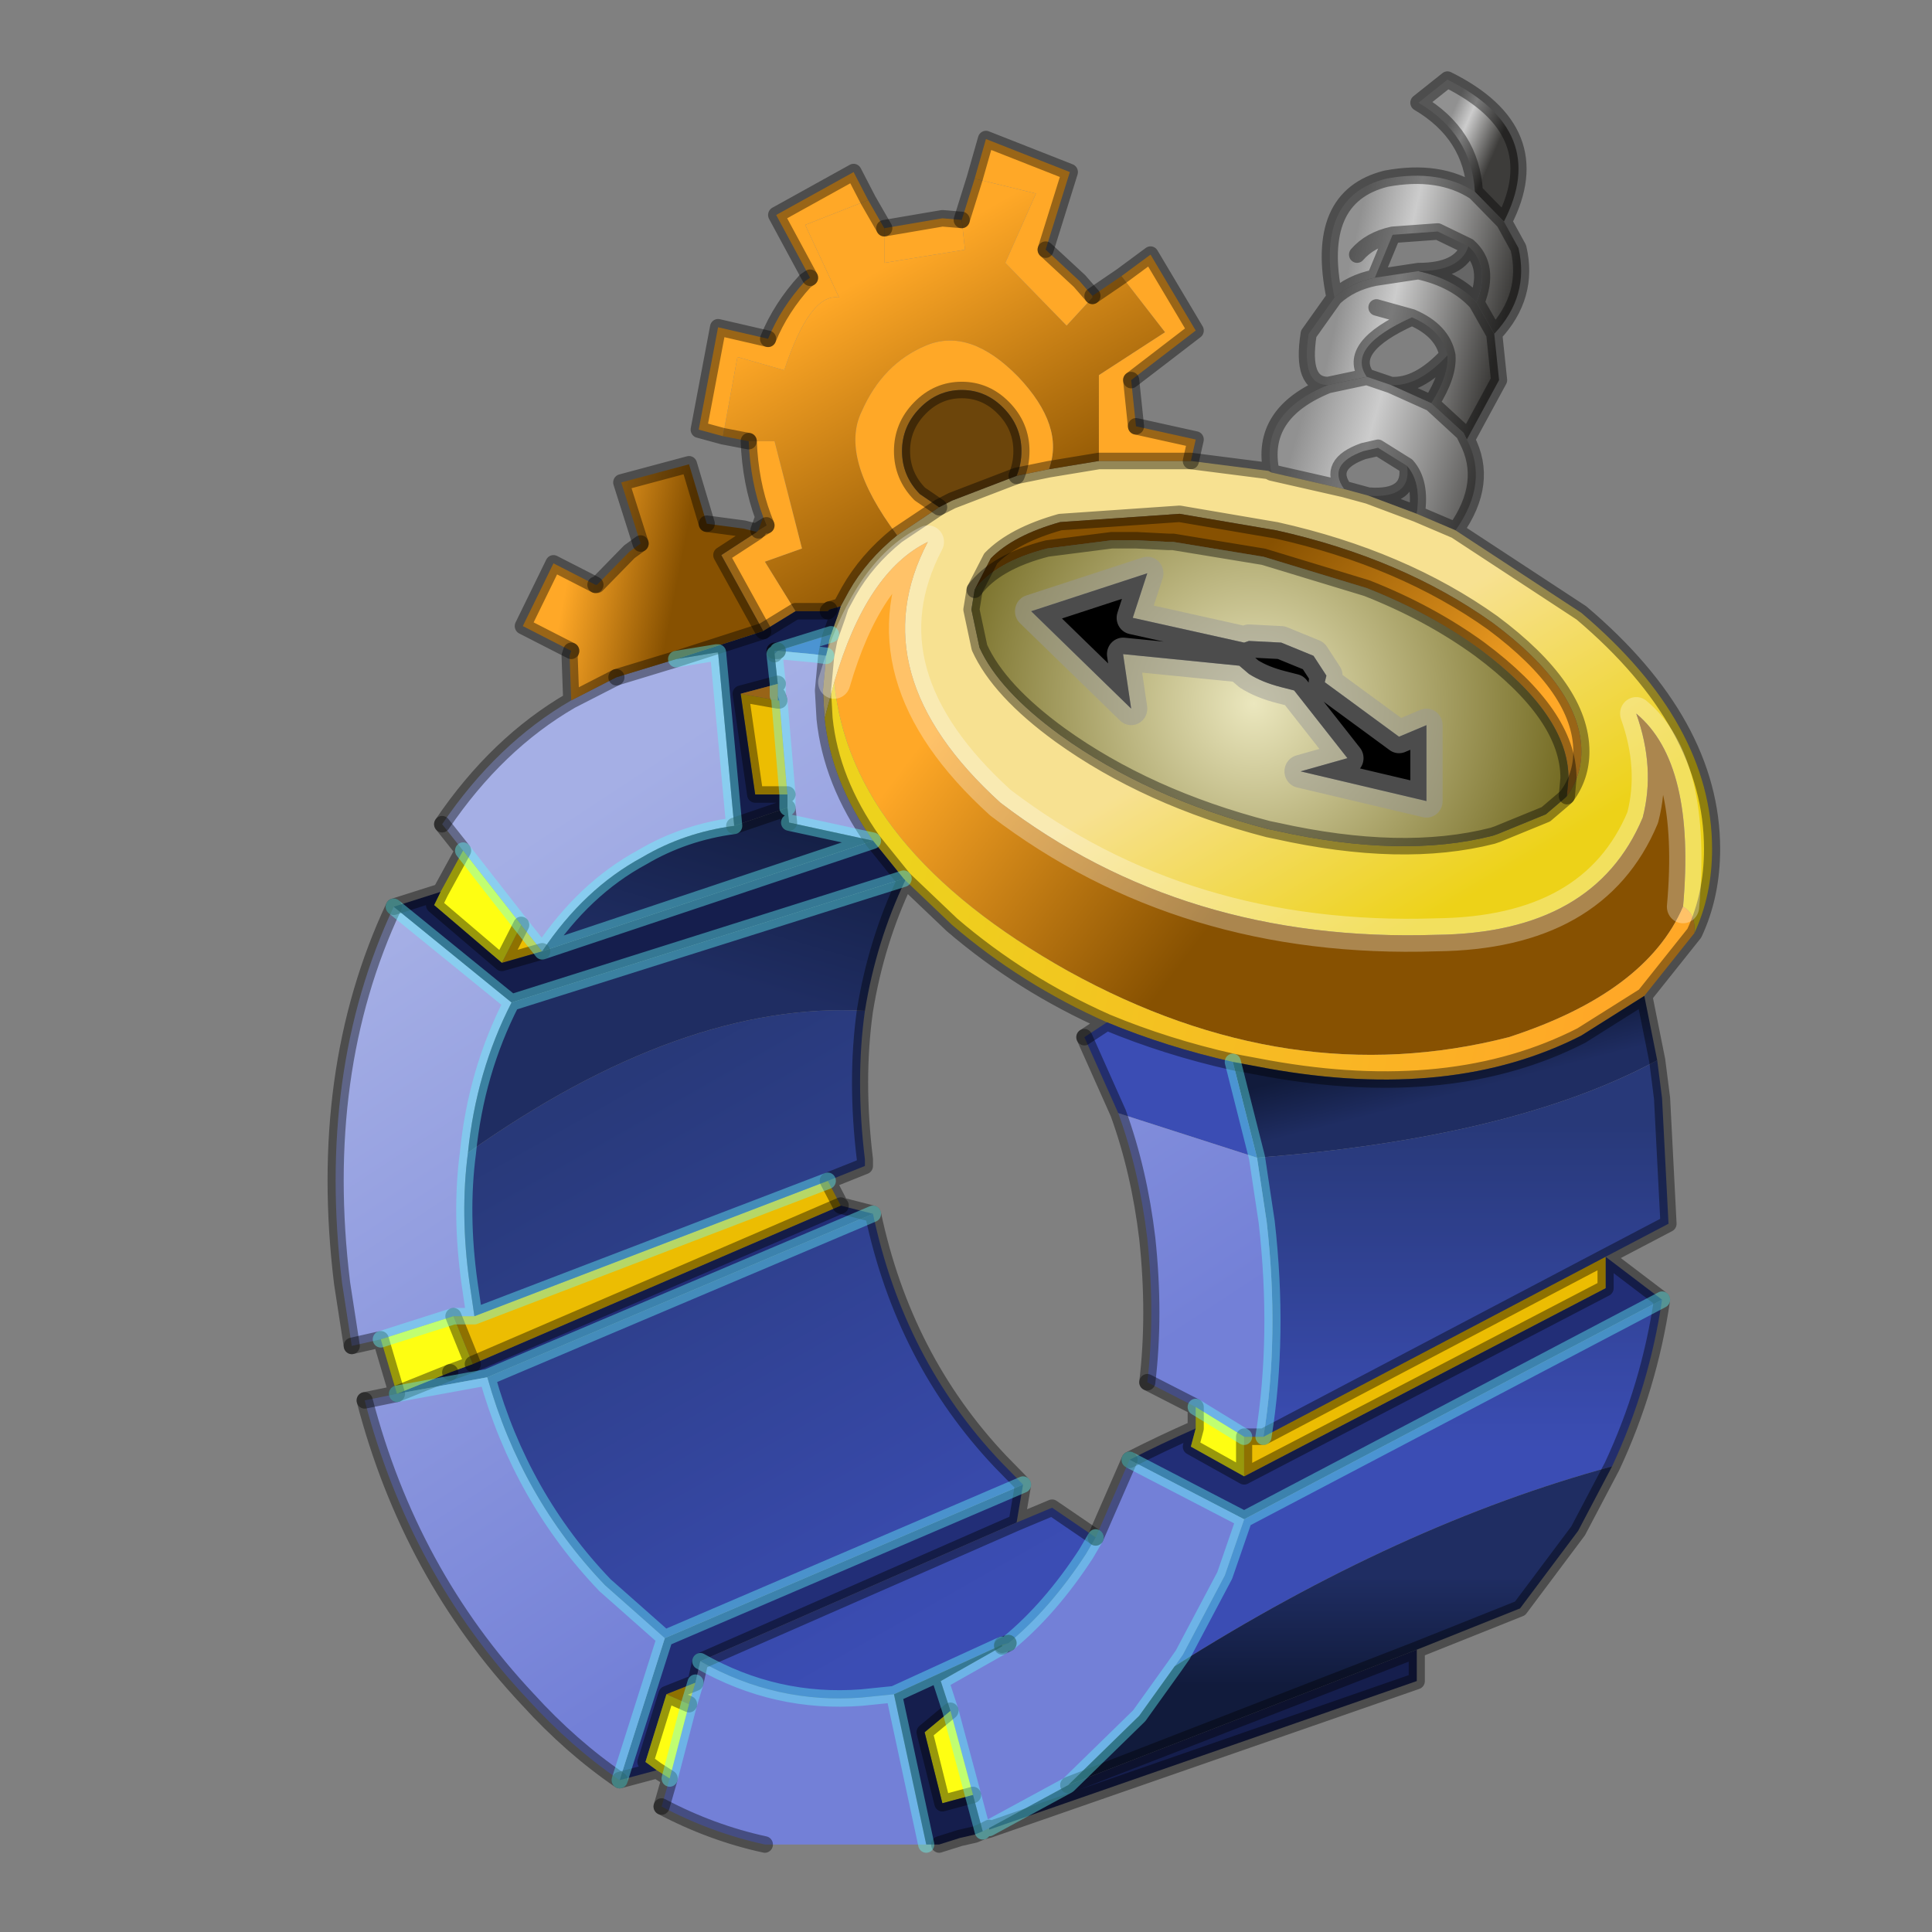 <?xml version="1.0" encoding="UTF-8" standalone="no"?>
<svg xmlns:xlink="http://www.w3.org/1999/xlink" height="440.0px" width="440.0px" xmlns="http://www.w3.org/2000/svg">
  <rect width="100%" height="100%" fill="#808080" stroke="none"/>
  <g transform="matrix(10.0, 0.0, 0.0, 10.0, 0.0, 0.0)">
    <use height="44.0" transform="matrix(1.0, 0.0, 0.0, 1.0, 0.0, 0.0)" width="44.0" xlink:href="#shape0"/>
    <use height="53.95" transform="matrix(0.735, 0.0, 0.0, 0.752, 7.46, 1.625)" width="43.15" xlink:href="#sprite0"/>
  </g>
  <defs>
    <g id="shape0" transform="matrix(1.0, 0.0, 0.0, 1.0, 0.0, 0.0)">
      <path d="M44.0 44.0 L0.0 44.0 0.0 0.0 44.0 0.0 44.0 44.0" fill="#43adca" fill-opacity="0.0" fill-rule="evenodd" stroke="none"/>
    </g>
    <g id="sprite0" transform="matrix(1.0, 0.0, 0.0, 1.0, 21.55, 26.95)">
      <use height="53.95" transform="matrix(1.0, 0.0, 0.0, 1.0, -21.55, -26.95)" width="43.15" xlink:href="#shape1"/>
    </g>
    <g id="shape1" transform="matrix(1.0, 0.0, 0.0, 1.0, 21.55, 26.95)">
      <path d="M14.0 -23.3 Q13.9 -25.05 12.25 -26.0 L13.15 -26.7 Q16.35 -25.15 14.9 -22.4 L14.0 -23.3" fill="url(#gradient0)" fill-rule="evenodd" stroke="none"/>
      <path d="M14.9 -22.4 L15.35 -21.6 Q15.7 -20.15 14.6 -19.0 L14.05 -19.95 Q14.5 -21.05 13.8 -21.65 L12.85 -22.1 11.45 -22.0 10.9 -20.7 Q10.15 -20.55 9.65 -20.1 9.0 -23.15 11.25 -23.7 12.9 -24.0 14.0 -23.3 L14.9 -22.4 M10.35 -21.4 Q10.75 -21.85 11.45 -22.0 10.75 -21.85 10.35 -21.4" fill="url(#gradient1)" fill-rule="evenodd" stroke="none"/>
      <path d="M14.6 -19.0 L14.75 -17.6 13.75 -15.8 13.65 -16.0 12.65 -16.9 Q13.2 -17.75 13.15 -18.35 13.0 -19.1 12.05 -19.5 10.0 -18.6 10.65 -17.7 L9.45 -17.45 Q8.6 -17.45 8.85 -19.0 L9.65 -20.1 Q10.15 -20.55 10.9 -20.7 L12.25 -20.9 Q13.4 -20.65 14.05 -19.95 L14.6 -19.0 M10.95 -19.8 L12.05 -19.5 10.95 -19.8" fill="url(#gradient2)" fill-rule="evenodd" stroke="none"/>
      <path d="M13.8 -21.65 Q14.5 -21.05 14.05 -19.95 13.4 -20.65 12.25 -20.9 13.55 -20.9 13.8 -21.65 M12.65 -16.9 L11.4 -17.45 Q12.25 -17.4 13.15 -18.35 13.2 -17.75 12.65 -16.9 M12.2 -13.55 L10.7 -14.1 Q12.05 -14.0 11.9 -15.0 12.35 -14.5 12.2 -13.55" fill="#666666" fill-rule="evenodd" stroke="none"/>
      <path d="M13.75 -15.8 Q14.45 -14.5 13.4 -13.05 L12.2 -13.55 Q12.35 -14.5 11.9 -15.0 L11.0 -15.55 10.55 -15.45 Q9.4 -15.05 9.95 -14.3 L7.7 -14.8 Q7.3 -16.6 9.45 -17.45 L10.65 -17.7 11.4 -17.45 12.65 -16.9 13.65 -16.0 13.75 -15.8" fill="url(#gradient3)" fill-rule="evenodd" stroke="none"/>
      <path d="M13.4 -13.05 L17.3 -10.55 Q21.35 -7.2 21.35 -3.4 21.35 -2.0 20.8 -0.85 20.85 -1.45 20.45 -1.65 20.85 -6.0 19.0 -7.5 19.6 -5.85 19.2 -4.35 17.7 -0.85 12.8 -0.8 5.0 -0.55 -0.7 -4.8 -5.1 -8.7 -2.95 -12.7 -4.85 -11.8 -5.85 -8.45 L-6.15 -7.35 -6.2 -8.2 -6.1 -9.25 -6.0 -9.75 -5.95 -9.9 -5.75 -10.45 -5.65 -10.75 -5.4 -11.2 Q-4.85 -12.15 -3.9 -12.9 L-2.6 -13.75 -2.2 -13.95 -0.2 -14.7 0.8 -14.9 2.35 -15.15 5.2 -15.15 7.6 -14.85 7.7 -14.8 9.95 -14.3 10.7 -14.1 12.2 -13.55 13.4 -13.05 M16.85 -5.0 Q17.3 -5.6 17.3 -6.35 17.3 -8.25 14.55 -10.25 11.75 -12.2 7.85 -13.05 L4.85 -13.55 1.15 -13.3 Q-0.3 -12.9 -1.0 -12.2 L-1.5 -11.25 -1.6 -10.65 -1.35 -9.5 Q-0.75 -8.2 1.15 -6.85 3.85 -4.95 7.6 -4.0 L7.85 -3.95 Q11.75 -3.1 14.55 -3.8 L14.7 -3.85 16.2 -4.45 16.8 -4.95 16.85 -5.0" fill="url(#gradient4)" fill-rule="evenodd" stroke="none"/>
      <path d="M-8.5 -15.75 L-9.3 -15.9 -8.85 -18.3 -7.4 -17.9 Q-6.6 -20.25 -5.7 -20.1 L-6.75 -22.3 -4.8 -23.05 -4.3 -22.2 -4.3 -21.15 -1.8 -21.55 -1.9 -22.45 -1.5 -23.7 0.4 -23.25 -0.55 -21.15 1.35 -19.25 2.15 -20.1 2.15 -20.15 3.05 -20.75 4.4 -19.05 2.35 -17.75 2.35 -15.15 0.8 -14.9 Q1.3 -16.2 -0.15 -17.7 -1.65 -19.2 -3.0 -18.65 -4.35 -18.1 -5.0 -16.65 -5.7 -15.25 -3.9 -12.9 -4.85 -12.15 -5.4 -11.2 L-5.65 -10.75 -6.0 -10.65 -6.05 -10.6 -7.05 -10.6 -8.0 -12.1 -6.85 -12.5 -7.7 -15.75 -8.5 -15.75" fill="url(#gradient5)" fill-rule="evenodd" stroke="none"/>
      <path d="M-8.25 -13.0 L-8.2 -13.05 -7.95 -13.2 -8.05 -13.45 Q-8.45 -14.5 -8.5 -15.75 L-7.7 -15.75 -6.85 -12.5 -8.0 -12.1 -7.05 -10.6 -8.05 -10.0 -9.35 -12.3 -8.25 -13.0 M-9.3 -15.9 L-10.05 -16.1 -9.45 -19.2 -7.9 -18.85 Q-7.5 -19.8 -6.75 -20.6 L-6.6 -20.7 -7.65 -22.6 -5.25 -23.9 -4.8 -23.05 -6.75 -22.3 -5.7 -20.1 Q-6.6 -20.25 -7.4 -17.9 L-8.85 -18.3 -9.3 -15.9 M-4.3 -22.2 L-2.5 -22.5 -1.9 -22.45 -1.8 -21.55 -4.3 -21.15 -4.3 -22.2 M-1.5 -23.7 L-1.15 -24.9 1.45 -23.9 0.7 -21.55 1.75 -20.6 2.15 -20.15 2.15 -20.1 1.35 -19.25 -0.55 -21.15 0.4 -23.25 -1.5 -23.7 M3.05 -20.75 L3.95 -21.4 5.35 -19.1 3.35 -17.6 3.5 -16.2 5.35 -15.8 5.2 -15.15 2.35 -15.15 2.35 -17.75 4.4 -19.05 3.05 -20.75 M-3.9 -12.9 Q-5.7 -15.25 -5.0 -16.65 -4.35 -18.1 -3.0 -18.65 -1.65 -19.2 -0.15 -17.7 1.3 -16.2 0.8 -14.9 L-0.2 -14.7 Q-0.05 -15.05 -0.05 -15.45 -0.05 -16.2 -0.6 -16.75 -1.15 -17.3 -1.9 -17.3 -2.65 -17.3 -3.2 -16.75 -3.75 -16.2 -3.75 -15.45 -3.75 -14.7 -3.2 -14.15 L-2.6 -13.75 -3.9 -12.9" fill="#ffa827" fill-rule="evenodd" stroke="none"/>
      <path d="M16.85 -5.0 L16.9 -5.55 Q16.9 -7.45 14.15 -9.45 12.6 -10.55 10.65 -11.3 L7.45 -12.25 4.65 -12.7 4.5 -12.7 3.5 -12.75 2.75 -12.75 0.75 -12.5 Q-0.85 -12.1 -1.5 -11.25 L-1.0 -12.2 Q-0.3 -12.9 1.15 -13.3 L4.85 -13.55 7.85 -13.05 Q11.75 -12.2 14.55 -10.25 17.3 -8.25 17.3 -6.35 17.3 -5.6 16.85 -5.0" fill="url(#gradient6)" fill-rule="evenodd" stroke="none"/>
      <path d="M-1.5 -11.25 Q-0.85 -12.1 0.75 -12.5 L2.75 -12.75 3.5 -12.75 4.5 -12.7 4.65 -12.7 7.45 -12.25 10.65 -11.3 Q12.6 -10.55 14.15 -9.45 16.9 -7.45 16.9 -5.55 L16.85 -5.0 16.8 -4.95 16.2 -4.45 14.7 -3.85 14.55 -3.8 Q11.75 -3.1 7.85 -3.95 L7.6 -4.0 Q3.85 -4.95 1.15 -6.85 -0.75 -8.2 -1.35 -9.5 L-1.6 -10.65 -1.5 -11.25 M9.35 -8.45 L9.4 -8.65 9.0 -9.25 8.0 -9.65 7.0 -9.7 6.85 -9.65 3.4 -10.4 3.85 -11.75 0.25 -10.6 3.35 -7.65 3.1 -9.3 6.7 -8.95 7.0 -8.7 Q7.4 -8.45 8.0 -8.3 L8.4 -8.2 10.05 -6.15 8.6 -5.75 12.5 -4.85 12.5 -7.15 11.65 -6.8 9.35 -8.45" fill="url(#gradient7)" fill-rule="evenodd" stroke="none"/>
      <path d="M9.35 -8.45 L11.65 -6.8 12.5 -7.15 12.5 -4.85 8.6 -5.75 10.05 -6.15 8.4 -8.2 8.0 -8.3 Q7.4 -8.45 7.0 -8.7 L6.7 -8.95 3.1 -9.3 3.35 -7.65 0.25 -10.6 3.85 -11.75 3.4 -10.4 6.85 -9.65 7.0 -9.7 8.0 -9.65 9.0 -9.25 9.4 -8.65 9.35 -8.45 9.35 -8.4 9.35 -8.45" fill="#000000" fill-rule="evenodd" stroke="none"/>
      <path d="M-5.85 -8.45 Q-4.85 -11.8 -2.95 -12.7 -5.1 -8.7 -0.7 -4.8 5.0 -0.55 12.8 -0.8 17.7 -0.85 19.2 -4.35 19.6 -5.85 19.0 -7.5 20.85 -6.0 20.45 -1.65 19.3 0.95 15.05 2.3 8.25 4.0 1.4 0.3 -5.35 -3.4 -5.85 -8.45" fill="url(#gradient8)" fill-rule="evenodd" stroke="none"/>
      <path d="M20.8 -0.85 L19.25 1.05 17.3 2.25 Q13.3 4.25 7.6 3.25 L6.5 3.05 Q4.45 2.6 2.6 1.85 -0.05 0.7 -2.2 -1.1 L-3.65 -2.45 -3.7 -2.5 -4.65 -3.65 Q-5.95 -5.45 -6.15 -7.35 L-5.85 -8.45 Q-5.35 -3.4 1.4 0.3 8.25 4.0 15.05 2.3 19.3 0.95 20.45 -1.65 20.85 -1.45 20.8 -0.85" fill="url(#gradient9)" fill-rule="evenodd" stroke="none"/>
      <path d="M18.05 8.95 L19.8 10.25 6.85 16.9 3.3 15.1 Q4.3 14.6 5.35 14.15 L5.2 14.7 6.85 15.6 18.05 9.9 18.05 8.95 M-11.35 24.5 L-12.5 24.8 -11.1 20.5 0.0 15.85 -0.2 17.0 -10.0 21.2 -10.15 21.85 -11.05 22.2 -11.7 24.25 -11.35 24.5 M-5.65 7.4 L-4.65 7.65 -16.6 12.6 -19.4 13.1 -17.75 12.45 -17.05 12.2 -5.65 7.4" fill="#222e77" fill-rule="evenodd" stroke="none"/>
      <path d="M18.05 8.95 L18.05 9.9 6.85 15.6 6.85 14.4 7.45 14.4 18.05 8.95 M-15.55 -1.1 L-14.9 -0.3 -16.15 0.05 -15.55 -1.1 M-7.55 -7.9 L-7.3 -5.05 -8.3 -5.05 -8.75 -8.1 -7.6 -7.9 -7.55 -7.9 M-6.05 6.65 L-5.65 7.4 -17.05 12.2 -17.65 10.75 -17.0 10.75 -6.05 6.65 M-10.35 22.5 L-11.05 22.2 -10.15 21.85 -10.35 22.5" fill="#ecbd02" fill-rule="evenodd" stroke="none"/>
      <path d="M19.25 1.05 L19.65 3.0 Q15.2 5.35 7.25 5.95 L6.5 3.05 7.6 3.25 Q13.3 4.25 17.3 2.25 L19.25 1.05" fill="url(#gradient10)" fill-rule="evenodd" stroke="none"/>
      <path d="M19.65 3.0 L19.8 4.15 20.0 7.95 18.05 8.95 7.45 14.4 Q7.95 11.35 7.55 7.9 L7.25 5.95 Q15.2 5.35 19.65 3.0 M19.8 10.25 Q19.4 12.9 18.25 15.3 11.65 17.05 4.7 21.35 L4.95 21.0 6.25 18.6 6.85 16.9 19.8 10.25" fill="url(#gradient11)" fill-rule="evenodd" stroke="none"/>
      <path d="M6.5 3.05 L7.25 5.95 2.95 4.6 1.9 2.3 2.6 1.85 Q4.45 2.6 6.5 3.05 M-5.95 -9.9 L-6.0 -9.75 -6.1 -9.25 -6.5 -9.3 -7.6 -9.4 -5.95 -9.9 M-7.7 -9.3 L-7.7 -9.4 -7.6 -9.4 -7.7 -9.3 M-7.6 -8.05 L-7.55 -7.9 -7.6 -7.9 -7.6 -8.05" fill="#3b4db4" fill-rule="evenodd" stroke="none"/>
      <path d="M-3.0 26.75 L-8.0 26.75 Q-9.65 26.4 -11.2 25.6 L-10.95 24.75 -10.35 22.5 -10.15 21.85 -10.0 21.2 Q-7.65 22.5 -5.0 22.3 L-4.0 22.2 -3.0 26.75 M-12.5 24.8 Q-14.0 23.8 -15.35 22.35 -19.0 18.55 -20.4 13.3 L-19.4 13.1 -16.6 12.6 Q-15.55 16.25 -12.95 18.9 L-11.1 20.5 -12.5 24.8 M-19.9 11.45 L-20.8 11.65 -21.1 9.75 Q-21.9 3.35 -19.5 -1.65 L-15.85 1.25 Q-16.95 3.35 -17.2 5.8 -17.45 7.65 -17.15 9.75 L-17.0 10.75 -17.65 10.75 -19.9 11.45 M-17.35 -3.35 L-18.0 -4.15 Q-16.3 -6.6 -14.0 -7.9 L-12.6 -8.6 -10.75 -9.15 -9.5 -9.35 -9.45 -9.35 -8.95 -4.1 Q-10.5 -3.9 -11.8 -3.15 -13.6 -2.2 -14.9 -0.3 L-15.55 -1.1 -17.35 -3.35 M3.3 15.1 L6.85 16.9 6.25 18.6 4.95 21.0 4.7 21.35 3.6 22.85 1.4 24.95 -1.05 26.25 -1.25 26.35 -1.55 25.25 -2.25 22.7 -2.55 21.8 -0.65 20.75 -0.45 20.65 Q0.85 19.6 1.95 17.95 L2.25 17.45 3.3 15.1 M2.95 4.6 L7.25 5.95 7.55 7.9 Q7.95 11.35 7.45 14.4 L6.85 14.4 5.35 13.5 3.85 12.75 Q4.1 10.7 3.85 8.4 3.6 6.35 2.95 4.6 M-7.6 -9.4 L-6.5 -9.3 -6.1 -9.25 -6.2 -8.2 -6.15 -7.35 Q-5.95 -5.45 -4.65 -3.65 L-7.25 -4.2 -7.3 -4.65 -7.3 -5.05 -7.55 -7.9 -7.6 -8.05 -7.6 -8.4 -7.7 -9.3 -7.6 -9.4" fill="url(#gradient12)" fill-rule="evenodd" stroke="none"/>
      <path d="M-10.95 24.75 L-11.35 24.5 -11.7 24.25 -11.05 22.2 -10.35 22.5 -10.95 24.75 M-19.4 13.1 L-19.9 11.45 -17.65 10.75 -17.05 12.2 -17.75 12.45 -19.4 13.1 M-18.05 -2.1 L-17.35 -3.35 -15.55 -1.1 -16.15 0.05 -18.25 -1.7 -18.05 -2.1 M6.85 15.6 L5.2 14.7 5.35 14.15 5.35 13.5 6.85 14.4 6.85 15.6 M-2.25 22.7 L-1.55 25.25 -2.5 25.5 -3.05 23.35 -2.25 22.7" fill="#fefe12" fill-rule="evenodd" stroke="none"/>
      <path d="M2.25 17.45 L1.95 17.95 Q0.85 19.6 -0.45 20.65 L-0.65 20.7 -4.0 22.2 -5.0 22.3 Q-7.65 22.5 -10.0 21.2 L-0.2 17.0 0.9 16.55 2.25 17.45 M-4.9 1.5 Q-5.2 3.6 -4.9 6.0 L-4.9 6.2 -6.05 6.65 -17.0 10.75 -17.15 9.75 Q-17.45 7.65 -17.2 5.8 -10.55 1.2 -4.9 1.5 M-4.65 7.65 Q-3.7 12.05 -0.7 15.15 L0.0 15.85 -11.1 20.5 -12.95 18.9 Q-15.55 16.25 -16.6 12.6 L-4.65 7.65" fill="url(#gradient13)" fill-rule="evenodd" stroke="none"/>
      <path d="M18.25 15.3 L17.2 17.25 15.4 19.6 12.2 20.85 1.4 24.95 3.6 22.85 4.7 21.35 Q11.65 17.05 18.25 15.3" fill="url(#gradient14)" fill-rule="evenodd" stroke="none"/>
      <path d="M12.2 20.85 L12.2 21.8 -1.05 26.3 -1.05 26.25 1.4 24.95 12.2 20.85 M-1.25 26.35 L-1.5 26.45 -1.95 26.55 -2.6 26.75 -2.7 26.75 -3.0 26.75 -4.0 22.2 -0.65 20.7 -0.65 20.75 -2.55 21.8 -2.25 22.7 -3.05 23.35 -2.5 25.5 -1.55 25.25 -1.25 26.35 M-19.5 -1.65 L-18.05 -2.1 -18.25 -1.7 -16.15 0.05 -14.9 -0.3 -4.65 -3.65 -3.7 -2.5 -15.85 1.25 -19.5 -1.65 M-7.05 -10.6 L-6.05 -10.6 -6.0 -10.65 -5.65 -10.75 -5.75 -10.45 -5.95 -9.9 -7.6 -9.4 -7.65 -9.4 -7.7 -9.4 -7.7 -9.3 -7.6 -8.4 -8.75 -8.1 -8.3 -5.05 -7.3 -5.05 -7.3 -4.65 -8.95 -4.1 -9.45 -9.35 -9.5 -9.35 -10.75 -9.15 -8.05 -10.0 -7.05 -10.6" fill="#151e4d" fill-rule="evenodd" stroke="none"/>
      <path d="M-8.2 -13.05 L-8.05 -13.45 -7.95 -13.2 -8.2 -13.05 M-6.05 -10.6 L-6.0 -10.65 -6.05 -10.6 M-7.7 -9.4 L-7.65 -9.4 -7.6 -9.4 -7.7 -9.4 -7.65 -9.4 -7.7 -9.4" fill="#bf7a13" fill-rule="evenodd" stroke="none"/>
      <path d="M-14.0 -7.9 L-14.05 -9.25 -14.0 -9.4 -15.5 -10.15 -14.55 -12.05 -13.25 -11.4 -13.2 -11.4 -12.2 -12.4 -11.85 -12.65 -12.45 -14.5 -10.35 -15.05 -9.8 -13.25 -8.65 -13.1 -8.25 -13.0 -9.35 -12.3 -8.05 -10.0 -10.75 -9.15 -12.6 -8.6 -14.0 -7.9" fill="url(#gradient15)" fill-rule="evenodd" stroke="none"/>
      <path d="M-0.2 -14.7 L-2.2 -13.95 -2.6 -13.75 -3.2 -14.15 Q-3.75 -14.7 -3.75 -15.45 -3.75 -16.2 -3.2 -16.75 -2.65 -17.3 -1.9 -17.3 -1.15 -17.3 -0.6 -16.75 -0.05 -16.2 -0.05 -15.45 -0.05 -15.05 -0.2 -14.7" fill="#6c450b" fill-rule="evenodd" stroke="none"/>
      <path d="M-14.9 -0.3 Q-13.6 -2.2 -11.8 -3.15 -10.5 -3.9 -8.95 -4.1 L-7.3 -4.65 -7.25 -4.2 -4.65 -3.65 -14.9 -0.3 M-3.7 -2.5 L-3.65 -2.45 Q-4.55 -0.6 -4.9 1.5 -10.55 1.2 -17.2 5.8 -16.95 3.35 -15.85 1.25 L-3.7 -2.5" fill="url(#gradient16)" fill-rule="evenodd" stroke="none"/>
      <path d="M-7.6 -8.4 L-7.6 -8.05 -7.6 -7.9 -8.75 -8.1 -7.6 -8.4" fill="#fda626" fill-rule="evenodd" stroke="none"/>
      <path d="M14.0 -23.3 Q13.9 -25.05 12.25 -26.0 L13.15 -26.7 Q16.35 -25.15 14.9 -22.4 L15.35 -21.6 Q15.7 -20.15 14.6 -19.0 L14.75 -17.6 13.75 -15.8 Q14.45 -14.5 13.4 -13.05 L17.3 -10.55 Q21.35 -7.2 21.35 -3.4 21.35 -2.0 20.8 -0.85 L19.25 1.05 19.65 3.0 19.8 4.15 20.0 7.95 18.05 8.95 19.8 10.25 Q19.4 12.9 18.25 15.3 L17.2 17.25 15.4 19.6 12.2 20.85 12.2 21.8 -1.05 26.3 -1.25 26.35 -1.5 26.45 -1.95 26.55 -2.6 26.75 M-11.2 25.6 L-10.95 24.75 -11.35 24.5 -12.5 24.8 M-20.4 13.3 L-19.4 13.1 -19.9 11.45 -20.8 11.65 M-19.5 -1.65 L-18.05 -2.1 -17.35 -3.35 -18.0 -4.15 M-14.0 -9.4 L-15.5 -10.15 -14.55 -12.05 -13.25 -11.4 M-11.85 -12.65 L-12.45 -14.5 -10.35 -15.05 -9.8 -13.25 M-8.2 -13.05 L-8.05 -13.45 Q-8.45 -14.5 -8.5 -15.75 M-7.9 -18.85 Q-7.5 -19.8 -6.75 -20.6 L-6.6 -20.7 M-4.3 -22.2 L-2.5 -22.5 -1.9 -22.45 M0.7 -21.55 L1.75 -20.6 2.15 -20.15 M3.35 -17.6 L3.5 -16.2 M5.2 -15.15 L7.6 -14.85 7.7 -14.8 Q7.3 -16.6 9.45 -17.45 8.6 -17.45 8.85 -19.0 L9.65 -20.1 Q9.0 -23.15 11.25 -23.7 12.9 -24.0 14.0 -23.3 L14.9 -22.4 M12.05 -19.5 L10.95 -19.8 M12.25 -20.9 L10.9 -20.7 Q10.15 -20.55 9.65 -20.1 M14.05 -19.95 Q14.5 -21.05 13.8 -21.65 13.55 -20.9 12.25 -20.9 13.4 -20.65 14.05 -19.95 L14.6 -19.0 M13.8 -21.65 L12.85 -22.1 11.45 -22.0 10.9 -20.7 M11.45 -22.0 Q10.75 -21.85 10.35 -21.4 M13.75 -15.8 L13.65 -16.0 12.65 -16.9 11.4 -17.45 10.65 -17.7 9.45 -17.45 M10.7 -14.1 L12.2 -13.55 Q12.35 -14.5 11.9 -15.0 12.05 -14.0 10.7 -14.1 L9.95 -14.3 7.7 -14.8 M13.15 -18.35 Q12.25 -17.4 11.4 -17.45 M12.65 -16.9 Q13.2 -17.75 13.15 -18.35 13.0 -19.1 12.05 -19.5 10.0 -18.6 10.65 -17.7 M11.9 -15.0 L11.0 -15.55 10.55 -15.45 Q9.4 -15.05 9.95 -14.3 M12.2 -13.55 L13.4 -13.05 M2.35 -15.15 L5.2 -15.15 M0.8 -14.9 L2.35 -15.15 M16.85 -5.0 Q17.3 -5.6 17.3 -6.35 17.3 -8.25 14.55 -10.25 11.75 -12.2 7.85 -13.05 L4.85 -13.55 1.15 -13.3 Q-0.3 -12.9 -1.0 -12.2 L-1.5 -11.25 -1.6 -10.65 -1.35 -9.5 Q-0.75 -8.2 1.15 -6.85 3.85 -4.95 7.6 -4.0 L7.85 -3.95 Q11.75 -3.1 14.55 -3.8 L14.7 -3.85 16.2 -4.45 16.8 -4.95 16.85 -5.0 M6.5 3.05 L7.6 3.25 Q13.3 4.25 17.3 2.25 L19.25 1.05 M18.05 8.95 L18.05 9.9 6.85 15.6 5.2 14.7 5.35 14.15 Q4.3 14.6 3.3 15.1 M6.5 3.05 Q4.45 2.6 2.6 1.85 L1.9 2.3 M3.85 12.75 L5.35 13.5 M6.85 14.4 L7.45 14.4 M6.85 15.6 L6.85 14.4 M5.35 14.15 L5.35 13.5 M2.25 17.45 L0.9 16.55 -0.2 17.0 -10.0 21.2 M-0.65 20.7 L-0.45 20.65 M-1.25 26.35 L-1.05 26.25 M18.05 8.95 L7.45 14.4 M12.2 20.85 L1.4 24.95 M-7.05 -10.6 L-6.05 -10.6 M-6.0 -10.65 L-5.65 -10.75 -5.4 -11.2 Q-4.85 -12.15 -3.9 -12.9 M0.8 -14.9 L-0.2 -14.7 -2.2 -13.95 -2.6 -13.75 -3.9 -12.9 M-7.95 -13.2 L-8.05 -13.45 M-12.6 -8.6 L-10.75 -9.15 -8.05 -10.0 M-16.15 0.05 L-18.25 -1.7 -18.05 -2.1 M-6.1 -9.25 L-6.0 -9.75 -5.95 -9.9 -5.75 -10.45 -5.65 -10.75 M-6.1 -9.25 L-6.2 -8.2 -6.15 -7.35 M-6.0 -10.65 L-6.05 -10.6 M-7.7 -9.3 L-7.7 -9.4 M-7.6 -8.05 L-7.55 -7.9 M-7.3 -4.65 L-7.25 -4.2 M-4.65 -3.65 Q-5.95 -5.45 -6.15 -7.35 M-7.6 -9.4 L-7.7 -9.4 M-8.75 -8.1 L-7.6 -7.9 -7.55 -7.9 M-7.6 -8.4 L-8.75 -8.1 -8.3 -5.05 -7.3 -5.05 M-7.05 -10.6 L-8.05 -10.0 M-7.3 -4.65 L-8.95 -4.1 M-3.65 -2.45 L-2.2 -1.1 Q-0.05 0.7 2.6 1.85 M-3.7 -2.5 L-3.65 -2.45 Q-4.55 -0.6 -4.9 1.5 -5.2 3.6 -4.9 6.0 L-4.9 6.2 -6.05 6.65 -5.65 7.4 -4.65 7.65 Q-3.7 12.05 -0.7 15.15 L0.0 15.85 -0.2 17.0 M-4.65 -3.65 L-3.7 -2.5 M-14.9 -0.3 L-16.15 0.05 -15.55 -1.1 M-17.65 10.75 L-17.05 12.2 M-17.75 12.45 L-17.05 12.2 M-11.05 22.2 L-10.35 22.5 M-10.15 21.85 L-11.05 22.2 -11.7 24.25 -11.35 24.5 M-1.55 25.25 L-2.5 25.5 -3.05 23.35 -2.25 22.7 M-10.15 21.85 L-10.0 21.2" fill="none" stroke="#000000" stroke-linecap="round" stroke-linejoin="round" stroke-opacity="0.4" stroke-width="0.5"/>
      <path d="M-8.0 26.75 Q-9.65 26.4 -11.2 25.6 M-12.5 24.8 Q-14.0 23.8 -15.35 22.35 -19.0 18.55 -20.4 13.3 M-20.8 11.65 L-21.1 9.75 Q-21.9 3.35 -19.5 -1.65 M-18.0 -4.15 Q-16.3 -6.6 -14.0 -7.9 L-14.05 -9.25 -14.0 -9.4 M-13.25 -11.4 L-13.2 -11.4 -12.2 -12.4 -11.85 -12.65 M-9.8 -13.25 L-8.65 -13.1 -8.25 -13.0 -8.2 -13.05 -7.95 -13.2 M-8.5 -15.75 L-9.3 -15.9 -10.05 -16.1 -9.45 -19.2 -7.9 -18.85 M-6.6 -20.7 L-7.65 -22.6 -5.25 -23.9 -4.8 -23.05 -4.3 -22.2 M-1.9 -22.45 L-1.5 -23.7 -1.15 -24.9 1.45 -23.9 0.7 -21.55 M2.15 -20.15 L3.05 -20.75 3.95 -21.4 5.35 -19.1 3.35 -17.6 M3.5 -16.2 L5.35 -15.8 5.2 -15.15 M-1.5 -11.25 Q-0.85 -12.1 0.75 -12.5 L2.75 -12.75 3.5 -12.75 4.5 -12.7 4.65 -12.7 7.45 -12.25 10.65 -11.3 Q12.6 -10.55 14.15 -9.45 16.9 -7.45 16.9 -5.55 L16.85 -5.0 M1.9 2.3 L2.95 4.6 Q3.6 6.35 3.85 8.4 4.1 10.7 3.85 12.75 M-0.45 20.65 L-0.65 20.75 M2.25 17.45 L3.3 15.1 M-6.05 -10.6 L-6.0 -10.65 M-0.2 -14.7 Q-0.05 -15.05 -0.05 -15.45 -0.05 -16.2 -0.6 -16.75 -1.15 -17.3 -1.9 -17.3 -2.65 -17.3 -3.2 -16.75 -3.75 -16.2 -3.75 -15.45 -3.75 -14.7 -3.2 -14.15 L-2.6 -13.75 M-14.0 -7.9 L-12.6 -8.6 M-8.05 -10.0 L-9.35 -12.3 -8.25 -13.0 M-7.7 -9.4 L-7.65 -9.4 -7.6 -9.4 M-7.7 -9.4 L-7.65 -9.4 M-17.05 12.2 L-5.65 7.4 M-19.4 13.1 L-17.75 12.45" fill="none" stroke="#000000" stroke-linecap="round" stroke-linejoin="round" stroke-opacity="0.4" stroke-width="0.5"/>
      <path d="M9.35 -8.45 L9.4 -8.65 9.0 -9.25 8.0 -9.65 7.0 -9.7 6.85 -9.65 3.4 -10.4 3.85 -11.75 0.25 -10.6 3.35 -7.65 3.1 -9.3 6.7 -8.95 7.0 -8.7 Q7.4 -8.45 8.0 -8.3 L8.4 -8.2 10.05 -6.15 8.6 -5.75 12.5 -4.85 12.5 -7.15 11.65 -6.8 9.35 -8.45 9.35 -8.4" fill="none" stroke="#999999" stroke-linecap="round" stroke-linejoin="round" stroke-opacity="0.498" stroke-width="1.0"/>
      <path d="M-5.85 -8.45 Q-4.85 -11.8 -2.95 -12.7 -5.1 -8.7 -0.7 -4.8 5.0 -0.55 12.8 -0.8 17.7 -0.85 19.2 -4.35 19.6 -5.85 19.0 -7.5 20.85 -6.0 20.45 -1.65" fill="none" stroke="#ffffff" stroke-linecap="round" stroke-linejoin="round" stroke-opacity="0.302" stroke-width="1.0"/>
      <path d="M3.3 15.1 L6.85 16.9 19.8 10.25 M7.25 5.95 L6.5 3.05 M5.35 13.5 L6.85 14.4 M7.45 14.4 Q7.95 11.35 7.55 7.9 L7.25 5.95 M-0.45 20.65 Q0.85 19.6 1.95 17.95 L2.25 17.45 M-10.0 21.2 Q-7.65 22.5 -5.0 22.3 L-4.0 22.2 -0.65 20.7 M-0.65 20.75 L-2.55 21.8 -2.25 22.7 -1.55 25.25 -1.25 26.35 M-1.05 26.25 L1.4 24.95 3.6 22.85 4.7 21.35 4.95 21.0 6.25 18.6 6.85 16.9 M-17.35 -3.35 L-15.55 -1.1 -14.9 -0.3 Q-13.6 -2.2 -11.8 -3.15 -10.5 -3.9 -8.95 -4.1 L-9.45 -9.35 -9.5 -9.35 -10.75 -9.15 M-5.95 -9.9 L-7.6 -9.4 -6.5 -9.3 -6.1 -9.25 M-7.7 -9.3 L-7.6 -8.4 -7.6 -8.05 M-7.55 -7.9 L-7.3 -5.05 -7.3 -4.65 M-7.25 -4.2 L-4.65 -3.65 -14.9 -0.3 M-3.7 -2.5 L-15.85 1.25 Q-16.95 3.35 -17.2 5.8 -17.45 7.65 -17.15 9.75 L-17.0 10.75 -6.05 6.65 M-17.65 10.75 L-19.9 11.45 M-17.0 10.75 L-17.65 10.75 M-16.6 12.6 L-19.4 13.1 M-10.35 22.5 L-10.95 24.75 M-10.35 22.5 L-10.15 21.85 M-11.1 20.5 L-12.95 18.9 Q-15.55 16.25 -16.6 12.6 L-4.65 7.65 M-11.1 20.5 L-12.5 24.8 M-4.0 22.2 L-3.0 26.75 M-19.5 -1.65 L-15.85 1.25 M-11.1 20.5 L0.0 15.85" fill="none" stroke="#66ffff" stroke-linecap="round" stroke-linejoin="round" stroke-opacity="0.4" stroke-width="0.5"/>
    </g>
    <linearGradient gradientTransform="matrix(9.0E-4, 5.0E-4, -9.0E-4, 0.002, 13.8, -24.75)" gradientUnits="userSpaceOnUse" id="gradient0" spreadMethod="pad" x1="-819.2" x2="819.2">
      <stop offset="0.0" stop-color="#919191"/>
      <stop offset="0.322" stop-color="#cccccc"/>
      <stop offset="1.0" stop-color="#3d3c3a"/>
    </linearGradient>
    <linearGradient gradientTransform="matrix(0.003, 8.0E-4, -7.0E-4, 0.003, 12.8, -21.5)" gradientUnits="userSpaceOnUse" id="gradient1" spreadMethod="pad" x1="-819.2" x2="819.2">
      <stop offset="0.0" stop-color="#919191"/>
      <stop offset="0.322" stop-color="#cccccc"/>
      <stop offset="1.0" stop-color="#3d3c3a"/>
    </linearGradient>
    <linearGradient gradientTransform="matrix(0.003, 7.0E-4, -7.0E-4, 0.003, 12.1, -18.6)" gradientUnits="userSpaceOnUse" id="gradient2" spreadMethod="pad" x1="-819.2" x2="819.2">
      <stop offset="0.0" stop-color="#919191"/>
      <stop offset="0.322" stop-color="#cccccc"/>
      <stop offset="1.0" stop-color="#3d3c3a"/>
    </linearGradient>
    <linearGradient gradientTransform="matrix(0.004, 0.001, -6.0E-4, 0.002, 11.85, -15.45)" gradientUnits="userSpaceOnUse" id="gradient3" spreadMethod="pad" x1="-819.2" x2="819.2">
      <stop offset="0.0" stop-color="#919191"/>
      <stop offset="0.322" stop-color="#cccccc"/>
      <stop offset="1.0" stop-color="#3d3c3a"/>
    </linearGradient>
    <linearGradient gradientTransform="matrix(-0.003, -0.004, 0.012, -0.007, 9.0, -3.85)" gradientUnits="userSpaceOnUse" id="gradient4" spreadMethod="pad" x1="-819.2" x2="819.2">
      <stop offset="0.0" stop-color="#edd218"/>
      <stop offset="1.0" stop-color="#f7e191"/>
    </linearGradient>
    <linearGradient gradientTransform="matrix(0.003, 0.005, -0.009, 0.005, -2.55, -16.55)" gradientUnits="userSpaceOnUse" id="gradient5" spreadMethod="pad" x1="-819.2" x2="819.2">
      <stop offset="0.0" stop-color="#ffa827"/>
      <stop offset="1.0" stop-color="#875101"/>
    </linearGradient>
    <linearGradient gradientTransform="matrix(-0.004, -0.004, 0.005, -0.005, 9.45, -7.9)" gradientUnits="userSpaceOnUse" id="gradient6" spreadMethod="pad" x1="-819.2" x2="819.2">
      <stop offset="0.0" stop-color="#ffa827"/>
      <stop offset="1.0" stop-color="#875101"/>
    </linearGradient>
    <radialGradient cx="0" cy="0" gradientTransform="matrix(0.012, 0.0, 0.0, 0.012, 7.15, -7.8)" gradientUnits="userSpaceOnUse" id="gradient7" r="819.2" spreadMethod="pad">
      <stop offset="0.0" stop-color="#ebe7be"/>
      <stop offset="1.0" stop-color="#756c24"/>
    </radialGradient>
    <linearGradient gradientTransform="matrix(0.005, 0.004, -0.007, 0.009, 4.25, -7.6)" gradientUnits="userSpaceOnUse" id="gradient8" spreadMethod="pad" x1="-819.2" x2="819.2">
      <stop offset="0.0" stop-color="#ffa827"/>
      <stop offset="1.0" stop-color="#875101"/>
    </linearGradient>
    <linearGradient gradientTransform="matrix(-0.013, -0.003, 0.001, -0.005, 7.05, -1.2)" gradientUnits="userSpaceOnUse" id="gradient9" spreadMethod="pad" x1="-819.2" x2="819.2">
      <stop offset="0.0" stop-color="#ffa827"/>
      <stop offset="1.0" stop-color="#edd21d"/>
    </linearGradient>
    <linearGradient gradientTransform="matrix(-3.0E-4, -0.001, 0.008, -0.002, 13.15, 3.2)" gradientUnits="userSpaceOnUse" id="gradient10" spreadMethod="pad" x1="-819.2" x2="819.2">
      <stop offset="0.0" stop-color="#1f2d62"/>
      <stop offset="1.0" stop-color="#111b3c"/>
    </linearGradient>
    <linearGradient gradientTransform="matrix(0.0, -0.006, 0.009, 0.0, 12.35, 9.85)" gradientUnits="userSpaceOnUse" id="gradient11" spreadMethod="pad" x1="-819.2" x2="819.2">
      <stop offset="0.0" stop-color="#3b4db4"/>
      <stop offset="1.0" stop-color="#283979"/>
    </linearGradient>
    <linearGradient gradientTransform="matrix(0.008, 0.012, -0.014, 0.009, -9.4, 6.5)" gradientUnits="userSpaceOnUse" id="gradient12" spreadMethod="pad" x1="-819.2" x2="819.2">
      <stop offset="0.0" stop-color="#a5afe5"/>
      <stop offset="1.0" stop-color="#7380d7"/>
    </linearGradient>
    <linearGradient gradientTransform="matrix(-0.006, -0.01, 0.009, -0.005, -8.1, 12.05)" gradientUnits="userSpaceOnUse" id="gradient13" spreadMethod="pad" x1="-819.2" x2="819.2">
      <stop offset="0.0" stop-color="#3b4db4"/>
      <stop offset="1.0" stop-color="#283979"/>
    </linearGradient>
    <linearGradient gradientTransform="matrix(0.0, 0.002, -0.01, 0.0, 9.85, 20.3)" gradientUnits="userSpaceOnUse" id="gradient14" spreadMethod="pad" x1="-819.2" x2="819.2">
      <stop offset="0.0" stop-color="#1f2d62"/>
      <stop offset="1.0" stop-color="#111b3c"/>
    </linearGradient>
    <linearGradient gradientTransform="matrix(0.002, 5.0E-4, -0.001, 0.005, -12.4, -11.6)" gradientUnits="userSpaceOnUse" id="gradient15" spreadMethod="pad" x1="-819.2" x2="819.2">
      <stop offset="0.0" stop-color="#ffa827"/>
      <stop offset="1.0" stop-color="#875101"/>
    </linearGradient>
    <linearGradient gradientTransform="matrix(0.001, -0.004, 0.007, 0.002, -9.3, -3.0)" gradientUnits="userSpaceOnUse" id="gradient16" spreadMethod="pad" x1="-819.2" x2="819.2">
      <stop offset="0.0" stop-color="#1f2d62"/>
      <stop offset="1.0" stop-color="#111b3c"/>
    </linearGradient>
  </defs>
</svg>

